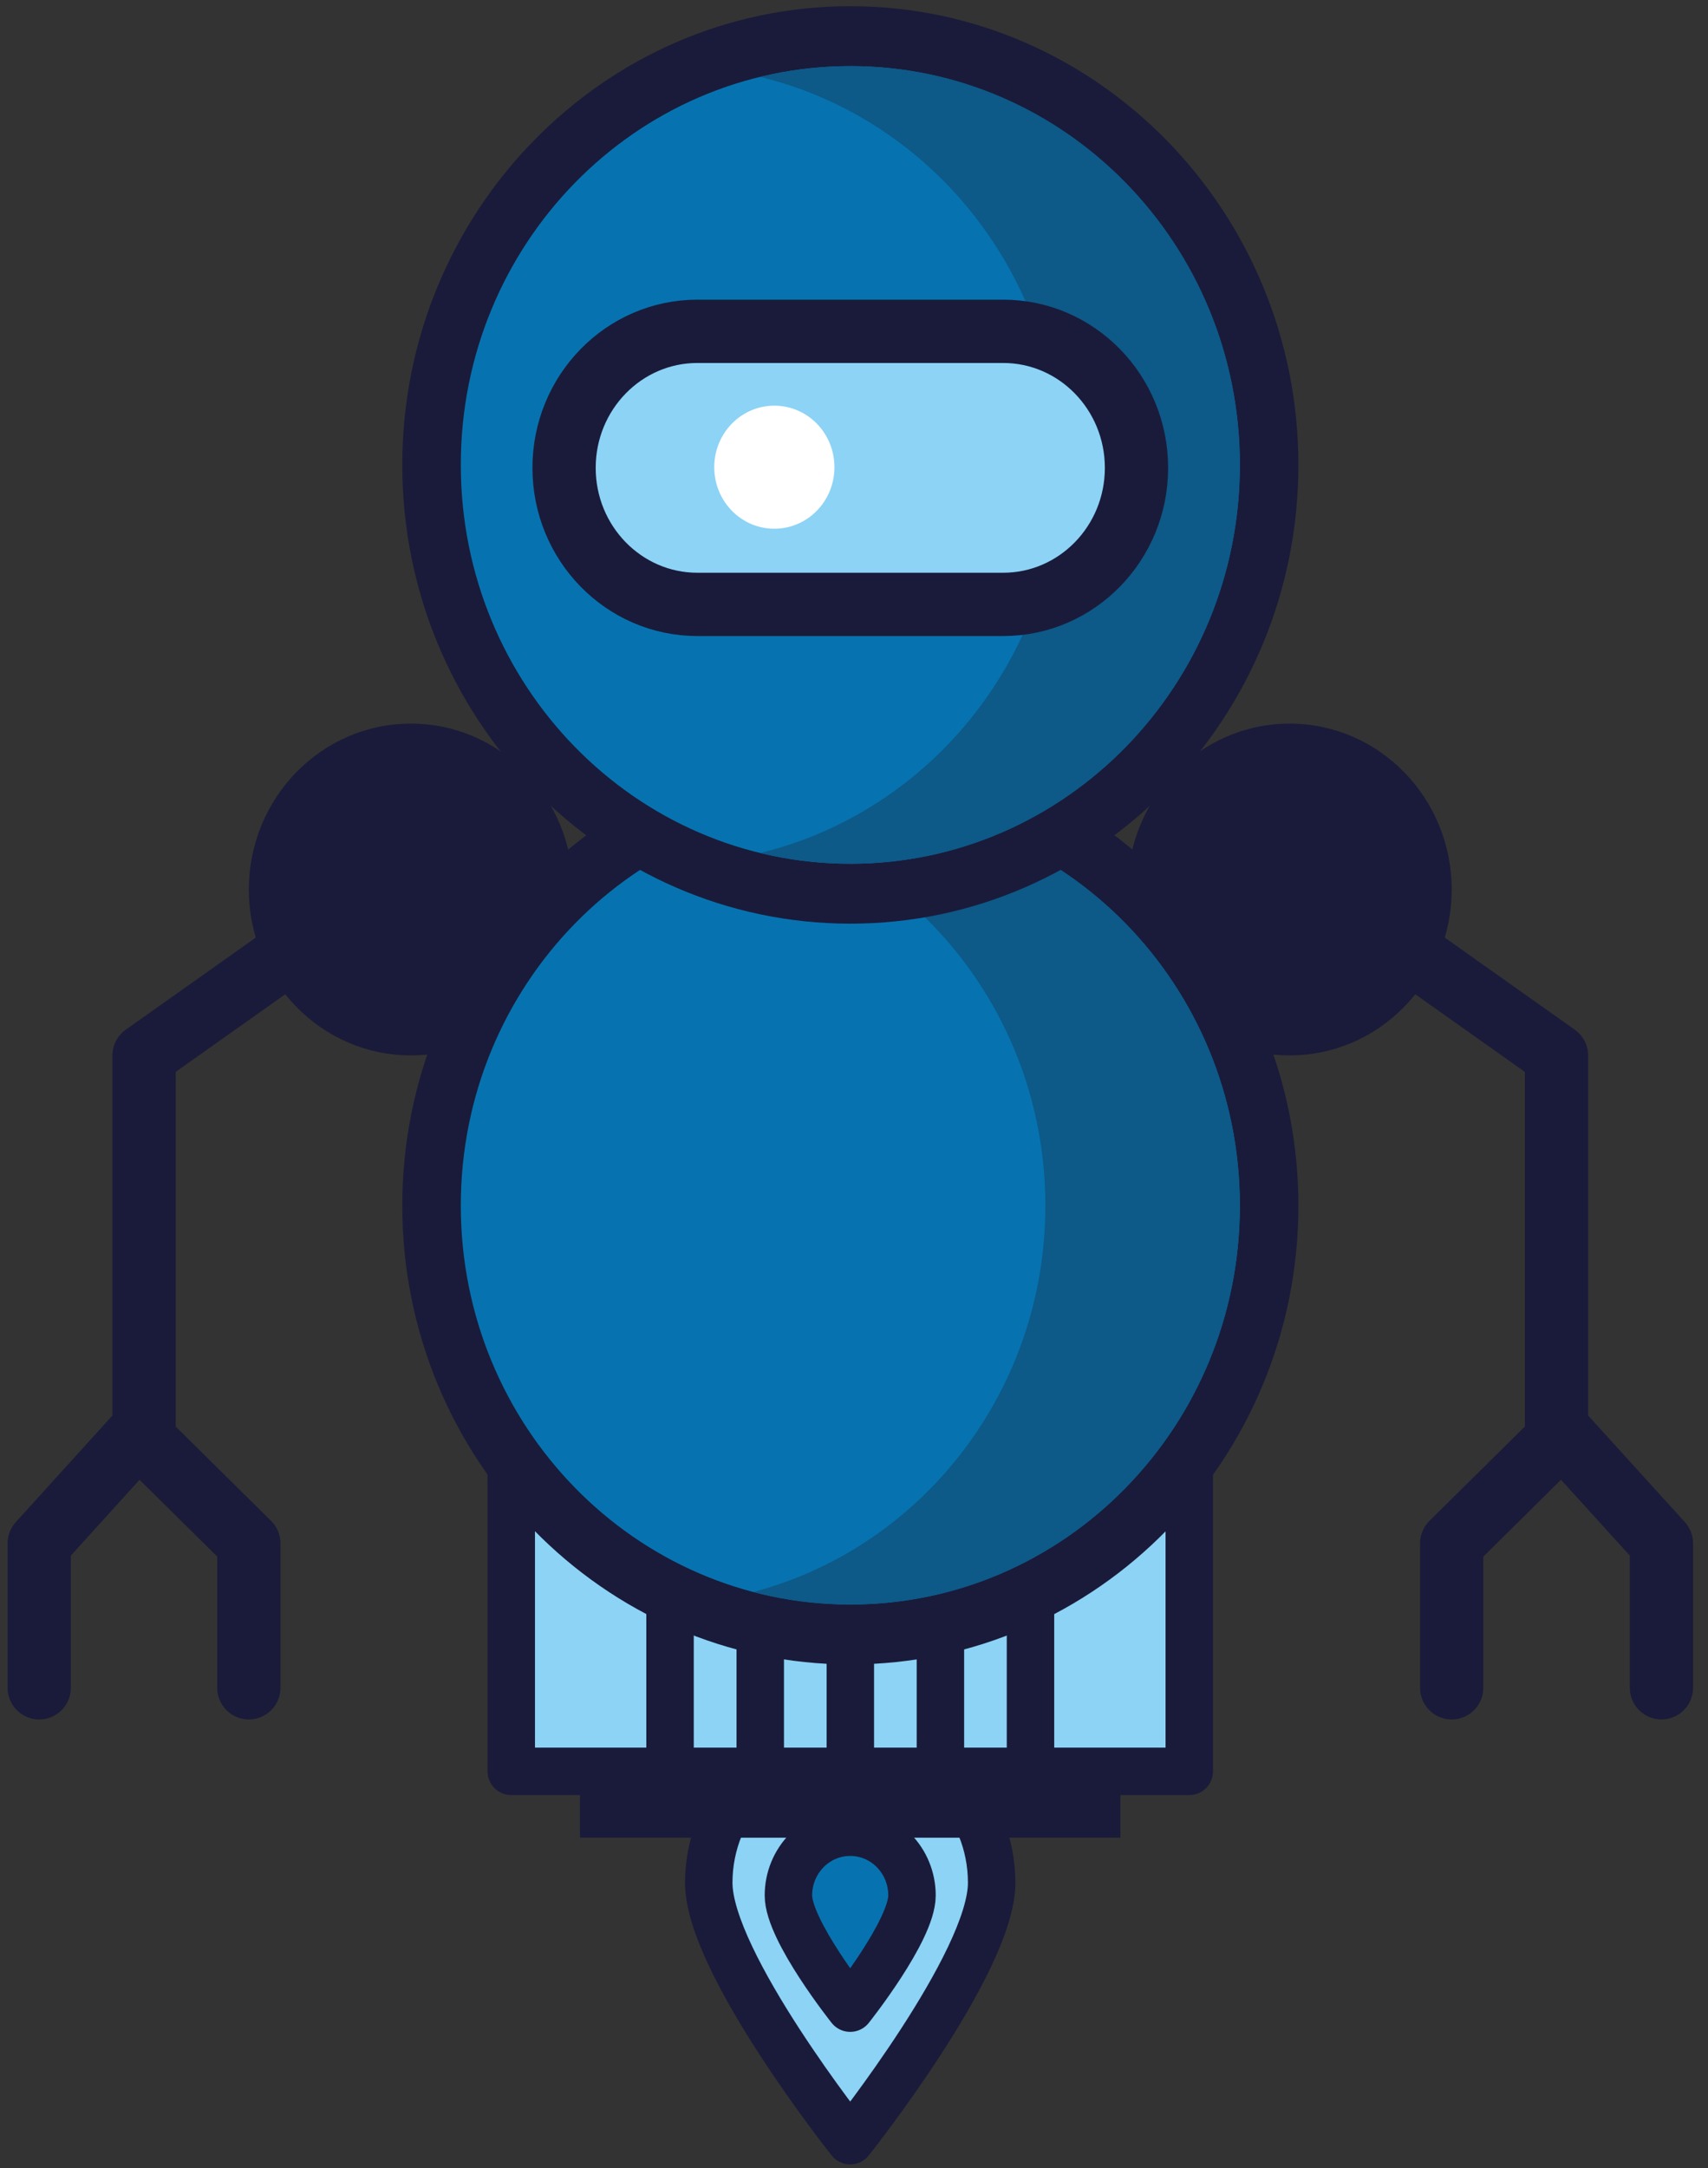<svg width="108" height="137" viewBox="0 0 108 137" fill="none" xmlns="http://www.w3.org/2000/svg">
<rect x="0" y="0" width="108" height="137" fill="#333333" stroke="none"/>
<path d="M85.52 57.562L98.421 66.695V91.473" stroke="#1A1B3A" stroke-width="4" stroke-miterlimit="10" stroke-linecap="round" stroke-linejoin="round"/>
<path d="M91.793 56.204C91.793 61.998 87.202 66.687 81.547 66.687C75.884 66.687 71.301 61.99 71.301 56.204C71.301 50.41 75.893 45.721 81.547 45.721C87.202 45.721 91.793 50.419 91.793 56.204Z" fill="#1A1B3A"/>
<path d="M91.793 106.645V97.52L98.784 90.613L105.056 97.52V106.645" stroke="#1A1B3A" stroke-width="4" stroke-miterlimit="10" stroke-linecap="round" stroke-linejoin="round"/>
<path d="M22.008 57.562L9.108 66.695V91.473" stroke="#1A1B3A" stroke-width="4" stroke-miterlimit="10" stroke-linecap="round" stroke-linejoin="round"/>
<path d="M15.735 56.204C15.735 61.998 20.326 66.687 25.981 66.687C31.644 66.687 36.227 61.99 36.227 56.204C36.227 50.41 31.636 45.721 25.981 45.721C20.326 45.721 15.735 50.419 15.735 56.204Z" fill="#1A1B3A"/>
<path d="M15.735 106.645V97.52L8.745 90.613L2.48 97.52V106.645" stroke="#1A1B3A" stroke-width="4" stroke-miterlimit="10" stroke-linecap="round" stroke-linejoin="round"/>
<path d="M62.704 118.966C62.704 124.018 53.76 135.26 53.76 135.26C53.76 135.26 44.816 124.018 44.816 118.966C44.816 113.915 48.823 109.816 53.76 109.816C58.706 109.816 62.704 113.915 62.704 118.966Z" fill="#8CD3F6" stroke="#1A1B3A" stroke-width="3" stroke-miterlimit="10" stroke-linecap="round" stroke-linejoin="round"/>
<path d="M57.667 119.767C57.667 121.977 53.76 126.885 53.76 126.885C53.76 126.885 49.853 121.977 49.853 119.767C49.853 117.558 51.6 115.77 53.76 115.77C55.92 115.77 57.667 117.558 57.667 119.767Z" fill="#0673B0" stroke="#1A1B3A" stroke-width="3" stroke-miterlimit="10" stroke-linecap="round" stroke-linejoin="round"/>
<path d="M70.848 109.816H36.672V116.116H70.848V109.816Z" fill="#1A1B3A"/>
<path d="M75.2 89.491H32.328V111.924H75.2V89.491Z" fill="#8CD3F6" stroke="#1A1B3A" stroke-width="3" stroke-miterlimit="10" stroke-linecap="round" stroke-linejoin="round"/>
<path d="M42.368 91.304V111.933" stroke="#1A1B3A" stroke-width="3" stroke-miterlimit="10" stroke-linecap="round" stroke-linejoin="round"/>
<path d="M48.072 91.304V111.933" stroke="#1A1B3A" stroke-width="3" stroke-miterlimit="10" stroke-linecap="round" stroke-linejoin="round"/>
<path d="M53.768 91.304V111.933" stroke="#1A1B3A" stroke-width="3" stroke-miterlimit="10" stroke-linecap="round" stroke-linejoin="round"/>
<path d="M59.464 91.304V111.933" stroke="#1A1B3A" stroke-width="3" stroke-miterlimit="10" stroke-linecap="round" stroke-linejoin="round"/>
<path d="M65.16 91.304V111.933" stroke="#1A1B3A" stroke-width="3" stroke-miterlimit="10" stroke-linecap="round" stroke-linejoin="round"/>
<path d="M53.768 103.28C39.17 103.28 27.284 91.127 27.284 76.183C27.284 61.248 39.162 49.086 53.768 49.086C68.367 49.086 80.253 61.239 80.253 76.183C80.245 91.127 68.367 103.28 53.768 103.28Z" fill="#0673B0"/>
<path d="M53.768 50.984C67.369 50.984 78.398 62.268 78.398 76.183C78.398 90.099 67.369 101.382 53.768 101.382C40.167 101.382 29.138 90.099 29.138 76.183C29.13 62.268 40.159 50.984 53.768 50.984ZM53.768 47.197C38.148 47.197 25.437 60.202 25.437 76.183C25.437 92.165 38.148 105.169 53.768 105.169C69.389 105.169 82.1 92.165 82.1 76.183C82.1 60.202 69.389 47.197 53.768 47.197Z" fill="#1A1B3A"/>
<path d="M53.768 50.984C51.65 50.984 49.597 51.262 47.636 51.777C58.253 54.577 66.1 64.444 66.1 76.183C66.1 87.923 58.253 97.79 47.636 100.59C49.597 101.104 51.65 101.382 53.768 101.382C67.369 101.382 78.398 90.098 78.398 76.183C78.398 62.268 67.369 50.984 53.768 50.984Z" fill="#0D5988"/>
<path d="M53.768 56.474C39.17 56.474 27.284 44.321 27.284 29.377C27.284 14.442 39.162 2.28 53.768 2.28C68.367 2.28 80.253 14.433 80.253 29.377C80.245 44.321 68.367 56.474 53.768 56.474Z" fill="#0673B0"/>
<path d="M53.768 4.178C67.369 4.178 78.398 15.462 78.398 29.377C78.398 43.293 67.369 54.577 53.768 54.577C40.167 54.577 29.138 43.293 29.138 29.377C29.13 15.462 40.159 4.178 53.768 4.178ZM53.768 0.391C38.148 0.391 25.437 13.396 25.437 29.377C25.437 45.359 38.148 58.363 53.768 58.363C69.389 58.363 82.1 45.359 82.1 29.377C82.1 13.396 69.389 0.391 53.768 0.391Z" fill="#1A1B3A"/>
<path d="M53.768 4.178C51.806 4.178 49.902 4.423 48.072 4.861C58.928 7.492 67.007 17.469 67.007 29.377C67.007 41.285 58.928 51.262 48.072 53.894C49.902 54.34 51.806 54.577 53.768 54.577C67.369 54.577 78.398 43.293 78.398 29.377C78.398 15.462 67.369 4.178 53.768 4.178Z" fill="#0D5988"/>
<path d="M71.862 29.563C71.862 34.328 68.086 38.19 63.429 38.19H44.099C39.442 38.19 35.667 34.328 35.667 29.563C35.667 24.798 39.442 20.935 44.099 20.935H63.429C68.086 20.935 71.862 24.798 71.862 29.563Z" fill="#8CD3F6" stroke="#1A1B3A" stroke-width="4" stroke-miterlimit="10" stroke-linecap="round" stroke-linejoin="round"/>
<path d="M52.763 29.521C52.763 31.671 51.065 33.408 48.963 33.408C46.861 33.408 45.163 31.671 45.163 29.521C45.163 27.37 46.861 25.633 48.963 25.633C51.065 25.633 52.763 27.37 52.763 29.521Z" fill="white"/>
</svg>
